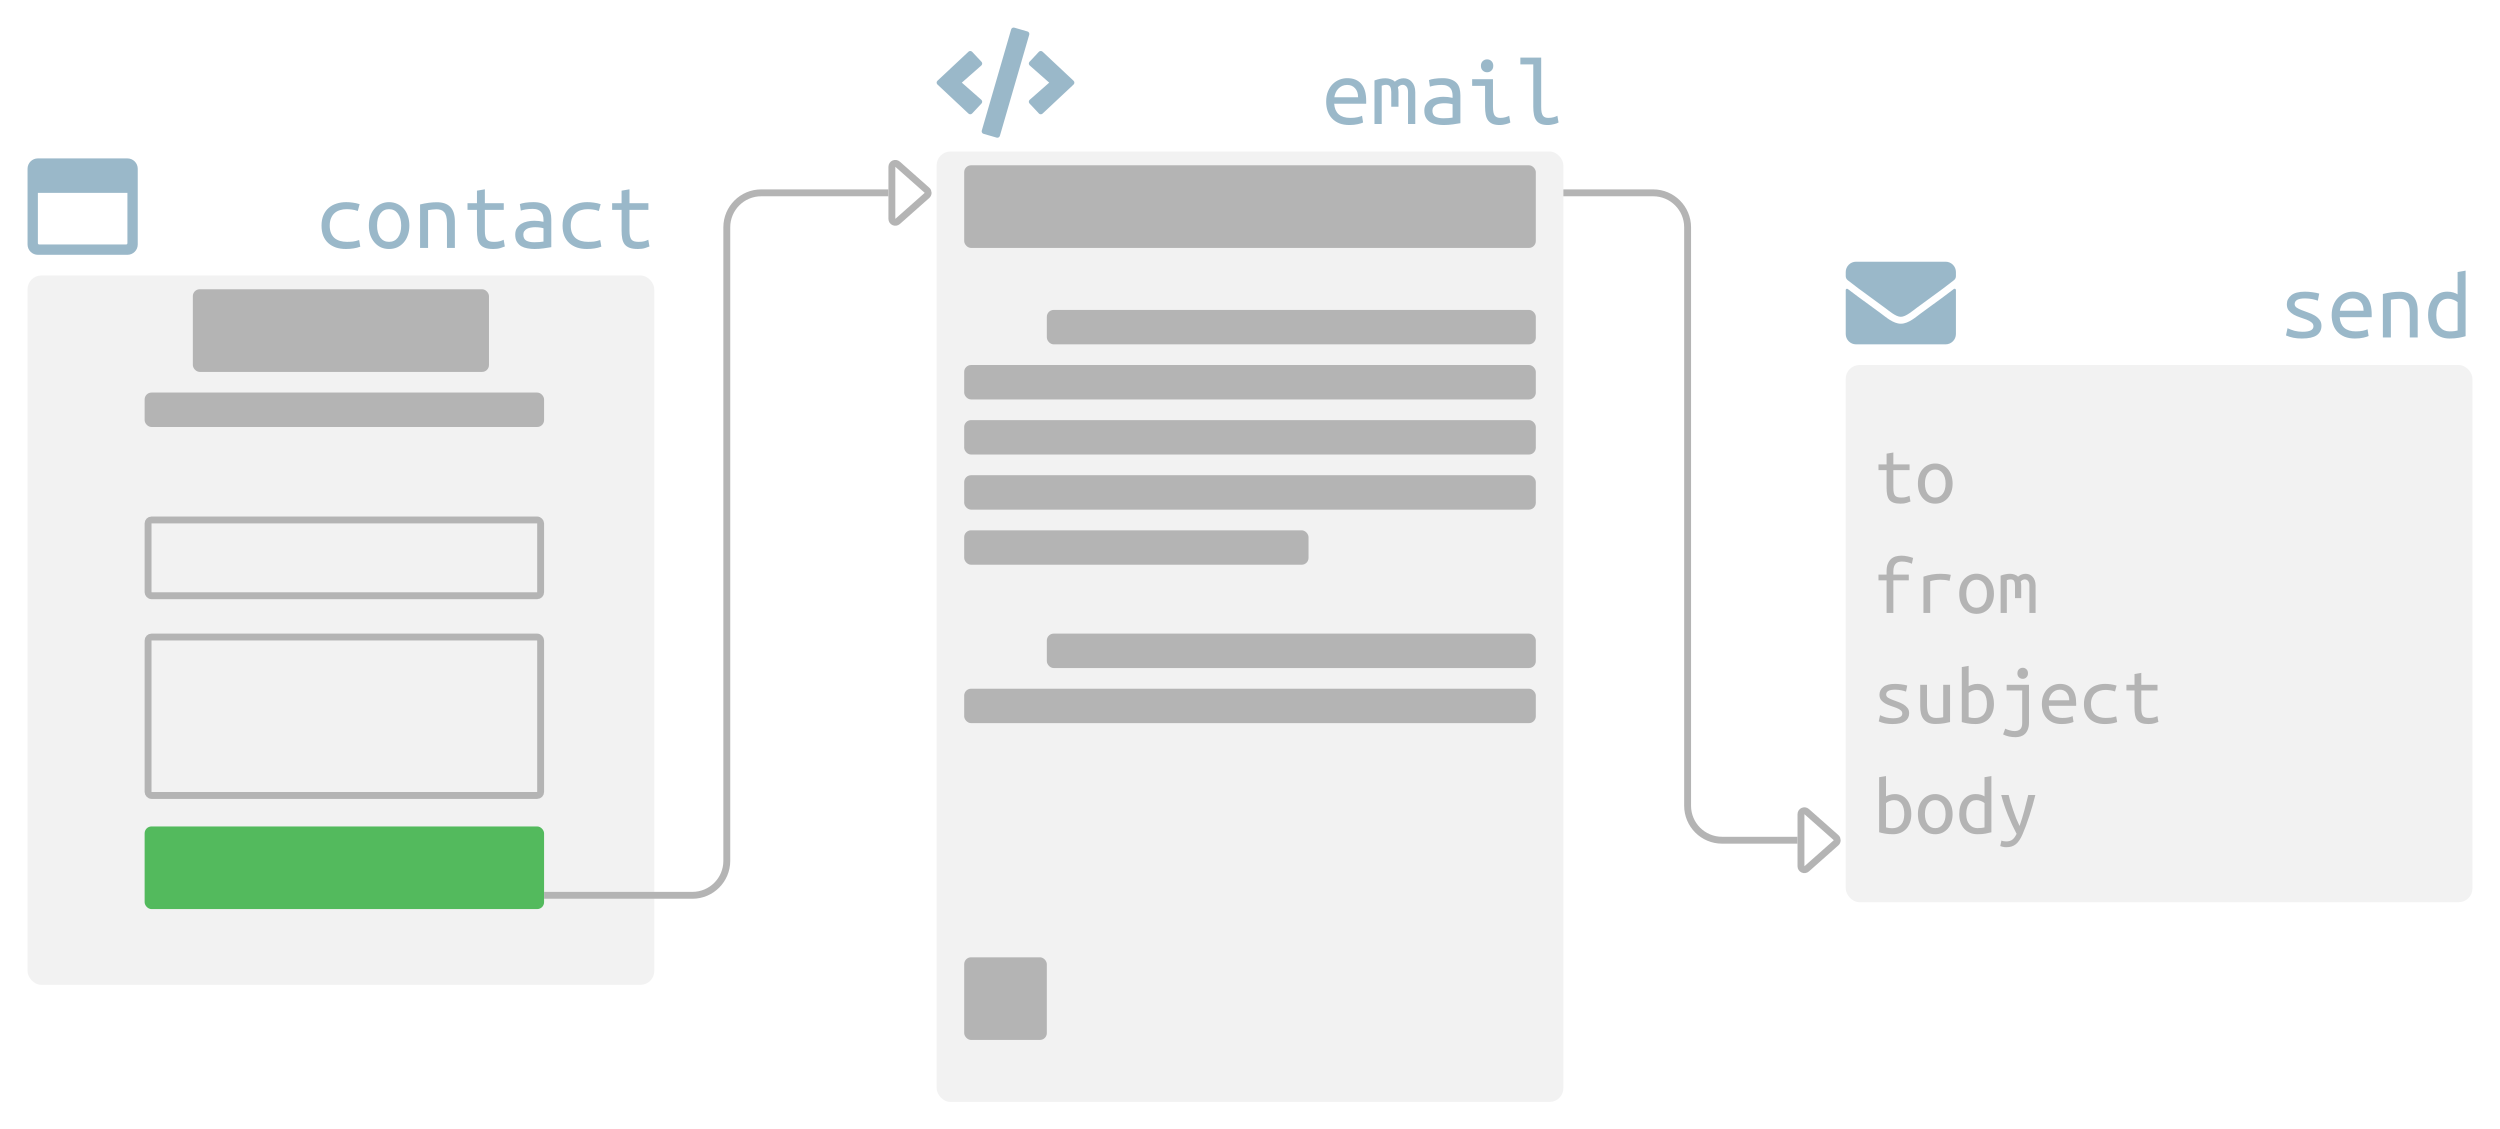<svg width="363" height="164" viewBox="0 0 363 164" fill="none" xmlns="http://www.w3.org/2000/svg">
<g filter="url(#filter0_d)">
<path d="M283.697 37.962C283.819 37.866 284 37.956 284 38.109V44.5C284 45.328 283.328 46 282.5 46H269.5C268.672 46 268 45.328 268 44.5V38.112C268 37.956 268.178 37.869 268.303 37.966C269.003 38.509 269.931 39.2 273.119 41.516C273.778 41.997 274.891 43.009 276 43.003C277.116 43.013 278.25 41.978 278.884 41.516C282.072 39.2 282.997 38.506 283.697 37.962ZM276 42C276.725 42.013 277.769 41.087 278.294 40.706C282.441 37.697 282.756 37.434 283.712 36.684C283.894 36.544 284 36.325 284 36.094V35.5C284 34.672 283.328 34 282.5 34H269.5C268.672 34 268 34.672 268 35.5V36.094C268 36.325 268.106 36.541 268.287 36.684C269.244 37.431 269.559 37.697 273.706 40.706C274.231 41.087 275.275 42.013 276 42Z" fill="#9AB8C9"/>
</g>
<g filter="url(#filter1_d)">
<path d="M335.914 43.376C335.914 43.143 335.816 42.951 335.62 42.802C335.433 42.653 335.195 42.522 334.906 42.41C334.626 42.298 334.318 42.191 333.982 42.088C333.646 41.976 333.333 41.841 333.044 41.682C332.764 41.523 332.526 41.327 332.33 41.094C332.143 40.861 332.05 40.557 332.05 40.184C332.05 39.661 332.26 39.227 332.68 38.882C333.109 38.527 333.777 38.35 334.682 38.35C335.037 38.35 335.401 38.378 335.774 38.434C336.157 38.481 336.483 38.546 336.754 38.63L336.544 39.666C336.469 39.629 336.367 39.591 336.236 39.554C336.105 39.507 335.956 39.47 335.788 39.442C335.62 39.405 335.438 39.377 335.242 39.358C335.055 39.339 334.873 39.33 334.696 39.33C333.688 39.33 333.184 39.605 333.184 40.156C333.184 40.352 333.277 40.52 333.464 40.66C333.66 40.791 333.903 40.912 334.192 41.024C334.481 41.136 334.794 41.253 335.13 41.374C335.466 41.486 335.779 41.626 336.068 41.794C336.357 41.962 336.595 42.167 336.782 42.41C336.978 42.643 337.076 42.942 337.076 43.306C337.076 43.894 336.847 44.351 336.39 44.678C335.933 44.995 335.209 45.154 334.22 45.154C333.772 45.154 333.361 45.117 332.988 45.042C332.615 44.967 332.26 44.855 331.924 44.706L332.148 43.656C332.475 43.805 332.815 43.931 333.17 44.034C333.534 44.127 333.921 44.174 334.332 44.174C335.387 44.174 335.914 43.908 335.914 43.376ZM341.626 38.35C342.503 38.35 343.18 38.625 343.656 39.176C344.132 39.717 344.37 40.543 344.37 41.654V42.06H339.722C339.769 42.732 339.988 43.245 340.38 43.6C340.781 43.945 341.341 44.118 342.06 44.118C342.471 44.118 342.821 44.085 343.11 44.02C343.399 43.955 343.619 43.885 343.768 43.81L343.922 44.79C343.782 44.865 343.53 44.944 343.166 45.028C342.802 45.112 342.391 45.154 341.934 45.154C341.374 45.154 340.879 45.07 340.45 44.902C340.03 44.725 339.68 44.487 339.4 44.188C339.12 43.889 338.91 43.535 338.77 43.124C338.63 42.704 338.56 42.251 338.56 41.766C338.56 41.187 338.649 40.683 338.826 40.254C339.003 39.825 339.237 39.47 339.526 39.19C339.815 38.91 340.142 38.7 340.506 38.56C340.87 38.42 341.243 38.35 341.626 38.35ZM343.194 41.122C343.194 40.571 343.049 40.137 342.76 39.82C342.471 39.493 342.088 39.33 341.612 39.33C341.341 39.33 341.094 39.381 340.87 39.484C340.655 39.587 340.469 39.722 340.31 39.89C340.151 40.058 340.025 40.249 339.932 40.464C339.839 40.679 339.778 40.898 339.75 41.122H343.194ZM345.994 38.686C346.414 38.583 346.829 38.504 347.24 38.448C347.66 38.392 348.052 38.364 348.416 38.364C349.284 38.364 349.937 38.588 350.376 39.036C350.824 39.484 351.048 40.203 351.048 41.192V45H349.9V41.402C349.9 40.982 349.863 40.641 349.788 40.38C349.713 40.119 349.606 39.918 349.466 39.778C349.335 39.629 349.172 39.526 348.976 39.47C348.789 39.414 348.584 39.386 348.36 39.386C348.173 39.386 347.973 39.4 347.758 39.428C347.553 39.447 347.352 39.475 347.156 39.512V45H345.994V38.686ZM356.844 39.876C356.713 39.755 356.522 39.643 356.27 39.54C356.018 39.428 355.757 39.372 355.486 39.372C355.178 39.372 354.912 39.433 354.688 39.554C354.473 39.675 354.296 39.843 354.156 40.058C354.016 40.263 353.913 40.515 353.848 40.814C353.783 41.103 353.75 41.416 353.75 41.752C353.75 42.508 353.927 43.091 354.282 43.502C354.637 43.913 355.099 44.118 355.668 44.118C355.957 44.118 356.2 44.104 356.396 44.076C356.601 44.048 356.751 44.02 356.844 43.992V39.876ZM356.844 35.494L358.006 35.298V44.818C357.754 44.893 357.432 44.967 357.04 45.042C356.648 45.117 356.191 45.154 355.668 45.154C355.201 45.154 354.777 45.075 354.394 44.916C354.011 44.757 353.685 44.533 353.414 44.244C353.143 43.945 352.933 43.586 352.784 43.166C352.635 42.746 352.56 42.275 352.56 41.752C352.56 41.248 352.621 40.791 352.742 40.38C352.873 39.96 353.059 39.601 353.302 39.302C353.545 39.003 353.834 38.77 354.17 38.602C354.515 38.434 354.907 38.35 355.346 38.35C355.691 38.35 355.995 38.392 356.256 38.476C356.517 38.56 356.713 38.649 356.844 38.742V35.494Z" fill="#9AB8C9"/>
</g>
<g filter="url(#filter2_d)">
<rect x="268" y="49" width="91" height="78" rx="2" fill="#F2F2F2"/>
</g>
<path d="M273.932 89V84.26H272.756V83.432H273.932V82.928C273.932 82.496 273.992 82.14 274.112 81.86C274.232 81.572 274.388 81.34 274.58 81.164C274.78 80.988 275.008 80.864 275.264 80.792C275.528 80.72 275.804 80.684 276.092 80.684C276.38 80.684 276.668 80.716 276.956 80.78C277.252 80.844 277.528 80.92 277.784 81.008L277.604 81.86C277.428 81.772 277.208 81.696 276.944 81.632C276.68 81.568 276.412 81.536 276.14 81.536C275.972 81.536 275.812 81.56 275.66 81.608C275.516 81.648 275.388 81.724 275.276 81.836C275.164 81.94 275.076 82.084 275.012 82.268C274.948 82.444 274.916 82.668 274.916 82.94V83.432H277.16V84.26H274.916V89H273.932ZM279.284 89V83.732C280.1 83.452 280.924 83.312 281.756 83.312C282.012 83.312 282.256 83.324 282.488 83.348C282.72 83.364 282.976 83.404 283.256 83.468L283.076 84.344C282.82 84.272 282.592 84.228 282.392 84.212C282.2 84.188 281.988 84.176 281.756 84.176C281.268 84.176 280.772 84.244 280.268 84.38V89H279.284ZM289.52 86.216C289.52 86.656 289.456 87.056 289.328 87.416C289.208 87.768 289.036 88.072 288.812 88.328C288.588 88.584 288.32 88.784 288.008 88.928C287.696 89.064 287.356 89.132 286.988 89.132C286.628 89.132 286.292 89.064 285.98 88.928C285.676 88.784 285.412 88.584 285.188 88.328C284.964 88.072 284.788 87.768 284.66 87.416C284.54 87.056 284.48 86.656 284.48 86.216C284.48 85.776 284.54 85.376 284.66 85.016C284.788 84.656 284.964 84.352 285.188 84.104C285.412 83.848 285.676 83.652 285.98 83.516C286.292 83.372 286.628 83.3 286.988 83.3C287.356 83.3 287.696 83.372 288.008 83.516C288.32 83.652 288.588 83.848 288.812 84.104C289.036 84.352 289.208 84.656 289.328 85.016C289.456 85.376 289.52 85.776 289.52 86.216ZM288.5 86.216C288.5 85.584 288.364 85.088 288.092 84.728C287.82 84.36 287.452 84.176 286.988 84.176C286.532 84.176 286.168 84.36 285.896 84.728C285.632 85.088 285.5 85.584 285.5 86.216C285.5 86.84 285.632 87.336 285.896 87.704C286.168 88.064 286.532 88.244 286.988 88.244C287.452 88.244 287.82 88.064 288.092 87.704C288.364 87.336 288.5 86.84 288.5 86.216ZM290.492 83.588C290.972 83.404 291.424 83.312 291.848 83.312C292.08 83.312 292.296 83.348 292.496 83.42C292.704 83.484 292.88 83.588 293.024 83.732C293.368 83.452 293.736 83.312 294.128 83.312C294.32 83.312 294.5 83.348 294.668 83.42C294.844 83.492 294.996 83.6 295.124 83.744C295.26 83.888 295.368 84.068 295.448 84.284C295.528 84.5 295.568 84.752 295.568 85.04V89H294.668V85.016C294.668 84.728 294.604 84.508 294.476 84.356C294.348 84.204 294.188 84.128 293.996 84.128C293.9 84.128 293.8 84.152 293.696 84.2C293.592 84.248 293.496 84.324 293.408 84.428C293.456 84.612 293.48 84.816 293.48 85.04V86.852H292.58V85.028C292.58 84.748 292.536 84.528 292.448 84.368C292.36 84.208 292.188 84.128 291.932 84.128C291.772 84.128 291.592 84.164 291.392 84.236V89H290.492V83.588Z" fill="#B4B4B4"/>
<path d="M276.212 103.608C276.212 103.408 276.128 103.244 275.96 103.116C275.8 102.988 275.596 102.876 275.348 102.78C275.108 102.684 274.844 102.592 274.556 102.504C274.268 102.408 274 102.292 273.752 102.156C273.512 102.02 273.308 101.852 273.14 101.652C272.98 101.452 272.9 101.192 272.9 100.872C272.9 100.424 273.08 100.052 273.44 99.756C273.808 99.452 274.38 99.3 275.156 99.3C275.46 99.3 275.772 99.324 276.092 99.372C276.42 99.412 276.7 99.468 276.932 99.54L276.752 100.428C276.688 100.396 276.6 100.364 276.488 100.332C276.376 100.292 276.248 100.26 276.104 100.236C275.96 100.204 275.804 100.18 275.636 100.164C275.476 100.148 275.32 100.14 275.168 100.14C274.304 100.14 273.872 100.376 273.872 100.848C273.872 101.016 273.952 101.16 274.112 101.28C274.28 101.392 274.488 101.496 274.736 101.592C274.984 101.688 275.252 101.788 275.54 101.892C275.828 101.988 276.096 102.108 276.344 102.252C276.592 102.396 276.796 102.572 276.956 102.78C277.124 102.98 277.208 103.236 277.208 103.548C277.208 104.052 277.012 104.444 276.62 104.724C276.228 104.996 275.608 105.132 274.76 105.132C274.376 105.132 274.024 105.1 273.704 105.036C273.384 104.972 273.08 104.876 272.792 104.748L272.984 103.848C273.264 103.976 273.556 104.084 273.86 104.172C274.172 104.252 274.504 104.292 274.856 104.292C275.76 104.292 276.212 104.064 276.212 103.608ZM283.148 104.844C282.932 104.9 282.644 104.96 282.284 105.024C281.932 105.088 281.516 105.12 281.036 105.12C280.612 105.12 280.26 105.06 279.98 104.94C279.7 104.812 279.472 104.636 279.296 104.412C279.12 104.18 278.996 103.908 278.924 103.596C278.852 103.284 278.816 102.94 278.816 102.564V99.432H279.8V102.348C279.8 103.036 279.9 103.524 280.1 103.812C280.308 104.1 280.652 104.244 281.132 104.244C281.236 104.244 281.34 104.24 281.444 104.232C281.556 104.224 281.66 104.216 281.756 104.208C281.852 104.192 281.936 104.18 282.008 104.172C282.08 104.156 282.128 104.144 282.152 104.136V99.432H283.148V104.844ZM285.848 99.636C285.968 99.564 286.14 99.492 286.364 99.42C286.596 99.34 286.852 99.3 287.132 99.3C287.508 99.3 287.844 99.372 288.14 99.516C288.436 99.66 288.684 99.86 288.884 100.116C289.092 100.372 289.248 100.68 289.352 101.04C289.464 101.392 289.52 101.784 289.52 102.216C289.52 102.664 289.456 103.068 289.328 103.428C289.2 103.788 289.02 104.096 288.788 104.352C288.556 104.6 288.276 104.792 287.948 104.928C287.62 105.064 287.256 105.132 286.856 105.132C286.416 105.132 286.024 105.1 285.68 105.036C285.336 104.972 285.06 104.908 284.852 104.844V96.852L285.848 96.684V99.636ZM285.848 104.136C286 104.176 286.152 104.208 286.304 104.232C286.456 104.248 286.6 104.256 286.736 104.256C287.288 104.256 287.72 104.088 288.032 103.752C288.344 103.408 288.5 102.896 288.5 102.216C288.5 101.928 288.472 101.66 288.416 101.412C288.36 101.156 288.272 100.94 288.152 100.764C288.032 100.58 287.876 100.436 287.684 100.332C287.5 100.228 287.276 100.176 287.012 100.176C286.78 100.176 286.556 100.224 286.34 100.32C286.124 100.408 285.96 100.504 285.848 100.608V104.136ZM293.696 98.568C293.488 98.568 293.308 98.496 293.156 98.352C293.004 98.208 292.928 98.012 292.928 97.764C292.928 97.516 293.004 97.32 293.156 97.176C293.308 97.032 293.488 96.96 293.696 96.96C293.912 96.96 294.092 97.032 294.236 97.176C294.388 97.32 294.464 97.516 294.464 97.764C294.464 98.012 294.388 98.208 294.236 98.352C294.092 98.496 293.912 98.568 293.696 98.568ZM291.368 100.26V99.432H294.608V104.94C294.608 105.324 294.552 105.648 294.44 105.912C294.336 106.184 294.192 106.404 294.008 106.572C293.832 106.74 293.624 106.86 293.384 106.932C293.152 107.004 292.904 107.04 292.64 107.04C292.336 107.04 292.028 107.008 291.716 106.944C291.412 106.88 291.124 106.78 290.852 106.644L291.152 105.804C291.352 105.9 291.572 105.98 291.812 106.044C292.06 106.116 292.296 106.152 292.52 106.152C292.84 106.152 293.104 106.068 293.312 105.9C293.52 105.74 293.624 105.424 293.624 104.952V100.26H291.368ZM299.108 99.3C299.86 99.3 300.44 99.536 300.848 100.008C301.256 100.472 301.46 101.18 301.46 102.132V102.48H297.476C297.516 103.056 297.704 103.496 298.04 103.8C298.384 104.096 298.864 104.244 299.48 104.244C299.832 104.244 300.132 104.216 300.38 104.16C300.628 104.104 300.816 104.044 300.944 103.98L301.076 104.82C300.956 104.884 300.74 104.952 300.428 105.024C300.116 105.096 299.764 105.132 299.372 105.132C298.892 105.132 298.468 105.06 298.1 104.916C297.74 104.764 297.44 104.56 297.2 104.304C296.96 104.048 296.78 103.744 296.66 103.392C296.54 103.032 296.48 102.644 296.48 102.228C296.48 101.732 296.556 101.3 296.708 100.932C296.86 100.564 297.06 100.26 297.308 100.02C297.556 99.78 297.836 99.6 298.148 99.48C298.46 99.36 298.78 99.3 299.108 99.3ZM300.452 101.676C300.452 101.204 300.328 100.832 300.08 100.56C299.832 100.28 299.504 100.14 299.096 100.14C298.864 100.14 298.652 100.184 298.46 100.272C298.276 100.36 298.116 100.476 297.98 100.62C297.844 100.764 297.736 100.928 297.656 101.112C297.576 101.296 297.524 101.484 297.5 101.676H300.452ZM302.588 102.228C302.588 101.724 302.668 101.288 302.828 100.92C302.988 100.552 303.208 100.248 303.488 100.008C303.768 99.768 304.092 99.592 304.46 99.48C304.836 99.36 305.236 99.3 305.66 99.3C305.932 99.3 306.2 99.32 306.464 99.36C306.736 99.392 307.024 99.456 307.328 99.552L307.1 100.404C306.836 100.308 306.592 100.248 306.368 100.224C306.152 100.192 305.932 100.176 305.708 100.176C305.42 100.176 305.148 100.216 304.892 100.296C304.636 100.368 304.412 100.488 304.22 100.656C304.036 100.816 303.888 101.028 303.776 101.292C303.664 101.548 303.608 101.86 303.608 102.228C303.608 102.58 303.66 102.884 303.764 103.14C303.868 103.388 304.012 103.596 304.196 103.764C304.388 103.924 304.616 104.044 304.88 104.124C305.144 104.204 305.436 104.244 305.756 104.244C306.012 104.244 306.256 104.232 306.488 104.208C306.728 104.176 306.988 104.112 307.268 104.016L307.412 104.844C307.132 104.948 306.848 105.02 306.56 105.06C306.272 105.108 305.96 105.132 305.624 105.132C305.176 105.132 304.764 105.072 304.388 104.952C304.02 104.824 303.7 104.64 303.428 104.4C303.164 104.16 302.956 103.86 302.804 103.5C302.66 103.132 302.588 102.708 302.588 102.228ZM310.916 99.432H313.268V100.26H310.916V102.852C310.916 103.132 310.936 103.36 310.976 103.536C311.016 103.712 311.08 103.856 311.168 103.968C311.264 104.072 311.384 104.144 311.528 104.184C311.672 104.224 311.848 104.244 312.056 104.244C312.344 104.244 312.576 104.22 312.752 104.172C312.928 104.124 313.096 104.06 313.256 103.98L313.4 104.82C313.288 104.868 313.108 104.932 312.86 105.012C312.62 105.092 312.32 105.132 311.96 105.132C311.544 105.132 311.204 105.084 310.94 104.988C310.676 104.892 310.468 104.748 310.316 104.556C310.172 104.364 310.072 104.128 310.016 103.848C309.96 103.56 309.932 103.228 309.932 102.852V100.26H308.756V99.432H309.932V97.872L310.916 97.704V99.432Z" fill="#B4B4B4"/>
<path d="M273.848 115.636C273.968 115.564 274.14 115.492 274.364 115.42C274.596 115.34 274.852 115.3 275.132 115.3C275.508 115.3 275.844 115.372 276.14 115.516C276.436 115.66 276.684 115.86 276.884 116.116C277.092 116.372 277.248 116.68 277.352 117.04C277.464 117.392 277.52 117.784 277.52 118.216C277.52 118.664 277.456 119.068 277.328 119.428C277.2 119.788 277.02 120.096 276.788 120.352C276.556 120.6 276.276 120.792 275.948 120.928C275.62 121.064 275.256 121.132 274.856 121.132C274.416 121.132 274.024 121.1 273.68 121.036C273.336 120.972 273.06 120.908 272.852 120.844V112.852L273.848 112.684V115.636ZM273.848 120.136C274 120.176 274.152 120.208 274.304 120.232C274.456 120.248 274.6 120.256 274.736 120.256C275.288 120.256 275.72 120.088 276.032 119.752C276.344 119.408 276.5 118.896 276.5 118.216C276.5 117.928 276.472 117.66 276.416 117.412C276.36 117.156 276.272 116.94 276.152 116.764C276.032 116.58 275.876 116.436 275.684 116.332C275.5 116.228 275.276 116.176 275.012 116.176C274.78 116.176 274.556 116.224 274.34 116.32C274.124 116.408 273.96 116.504 273.848 116.608V120.136ZM283.52 118.216C283.52 118.656 283.456 119.056 283.328 119.416C283.208 119.768 283.036 120.072 282.812 120.328C282.588 120.584 282.32 120.784 282.008 120.928C281.696 121.064 281.356 121.132 280.988 121.132C280.628 121.132 280.292 121.064 279.98 120.928C279.676 120.784 279.412 120.584 279.188 120.328C278.964 120.072 278.788 119.768 278.66 119.416C278.54 119.056 278.48 118.656 278.48 118.216C278.48 117.776 278.54 117.376 278.66 117.016C278.788 116.656 278.964 116.352 279.188 116.104C279.412 115.848 279.676 115.652 279.98 115.516C280.292 115.372 280.628 115.3 280.988 115.3C281.356 115.3 281.696 115.372 282.008 115.516C282.32 115.652 282.588 115.848 282.812 116.104C283.036 116.352 283.208 116.656 283.328 117.016C283.456 117.376 283.52 117.776 283.52 118.216ZM282.5 118.216C282.5 117.584 282.364 117.088 282.092 116.728C281.82 116.36 281.452 116.176 280.988 116.176C280.532 116.176 280.168 116.36 279.896 116.728C279.632 117.088 279.5 117.584 279.5 118.216C279.5 118.84 279.632 119.336 279.896 119.704C280.168 120.064 280.532 120.244 280.988 120.244C281.452 120.244 281.82 120.064 282.092 119.704C282.364 119.336 282.5 118.84 282.5 118.216ZM288.152 116.608C288.04 116.504 287.876 116.408 287.66 116.32C287.444 116.224 287.22 116.176 286.988 116.176C286.724 116.176 286.496 116.228 286.304 116.332C286.12 116.436 285.968 116.58 285.848 116.764C285.728 116.94 285.64 117.156 285.584 117.412C285.528 117.66 285.5 117.928 285.5 118.216C285.5 118.864 285.652 119.364 285.956 119.716C286.26 120.068 286.656 120.244 287.144 120.244C287.392 120.244 287.6 120.232 287.768 120.208C287.944 120.184 288.072 120.16 288.152 120.136V116.608ZM288.152 112.852L289.148 112.684V120.844C288.932 120.908 288.656 120.972 288.32 121.036C287.984 121.1 287.592 121.132 287.144 121.132C286.744 121.132 286.38 121.064 286.052 120.928C285.724 120.792 285.444 120.6 285.212 120.352C284.98 120.096 284.8 119.788 284.672 119.428C284.544 119.068 284.48 118.664 284.48 118.216C284.48 117.784 284.532 117.392 284.636 117.04C284.748 116.68 284.908 116.372 285.116 116.116C285.324 115.86 285.572 115.66 285.86 115.516C286.156 115.372 286.492 115.3 286.868 115.3C287.164 115.3 287.424 115.336 287.648 115.408C287.872 115.48 288.04 115.556 288.152 115.636V112.852ZM290.612 122.044C290.684 122.084 290.784 122.116 290.912 122.14C291.048 122.164 291.172 122.176 291.284 122.176C291.676 122.176 291.98 122.088 292.196 121.912C292.42 121.744 292.624 121.464 292.808 121.072C292.36 120.224 291.94 119.316 291.548 118.348C291.156 117.372 290.832 116.4 290.576 115.432H291.656C291.736 115.752 291.828 116.1 291.932 116.476C292.044 116.844 292.168 117.224 292.304 117.616C292.44 118.008 292.584 118.404 292.736 118.804C292.896 119.196 293.064 119.572 293.24 119.932C293.368 119.564 293.488 119.2 293.6 118.84C293.712 118.48 293.816 118.12 293.912 117.76C294.008 117.392 294.104 117.02 294.2 116.644C294.296 116.26 294.396 115.856 294.5 115.432H295.532C295.276 116.472 294.988 117.48 294.668 118.456C294.356 119.432 294.02 120.336 293.66 121.168C293.524 121.488 293.376 121.764 293.216 121.996C293.064 122.228 292.896 122.42 292.712 122.572C292.528 122.724 292.32 122.836 292.088 122.908C291.856 122.98 291.592 123.016 291.296 123.016C291.144 123.016 290.976 122.996 290.792 122.956C290.616 122.916 290.496 122.88 290.432 122.848L290.612 122.044Z" fill="#B4B4B4"/>
<path d="M274.916 67.432H277.268V68.26H274.916V70.852C274.916 71.132 274.936 71.36 274.976 71.536C275.016 71.712 275.08 71.856 275.168 71.968C275.264 72.072 275.384 72.144 275.528 72.184C275.672 72.224 275.848 72.244 276.056 72.244C276.344 72.244 276.576 72.22 276.752 72.172C276.928 72.124 277.096 72.06 277.256 71.98L277.4 72.82C277.288 72.868 277.108 72.932 276.86 73.012C276.62 73.092 276.32 73.132 275.96 73.132C275.544 73.132 275.204 73.084 274.94 72.988C274.676 72.892 274.468 72.748 274.316 72.556C274.172 72.364 274.072 72.128 274.016 71.848C273.96 71.56 273.932 71.228 273.932 70.852V68.26H272.756V67.432H273.932V65.872L274.916 65.704V67.432ZM283.52 70.216C283.52 70.656 283.456 71.056 283.328 71.416C283.208 71.768 283.036 72.072 282.812 72.328C282.588 72.584 282.32 72.784 282.008 72.928C281.696 73.064 281.356 73.132 280.988 73.132C280.628 73.132 280.292 73.064 279.98 72.928C279.676 72.784 279.412 72.584 279.188 72.328C278.964 72.072 278.788 71.768 278.66 71.416C278.54 71.056 278.48 70.656 278.48 70.216C278.48 69.776 278.54 69.376 278.66 69.016C278.788 68.656 278.964 68.352 279.188 68.104C279.412 67.848 279.676 67.652 279.98 67.516C280.292 67.372 280.628 67.3 280.988 67.3C281.356 67.3 281.696 67.372 282.008 67.516C282.32 67.652 282.588 67.848 282.812 68.104C283.036 68.352 283.208 68.656 283.328 69.016C283.456 69.376 283.52 69.776 283.52 70.216ZM282.5 70.216C282.5 69.584 282.364 69.088 282.092 68.728C281.82 68.36 281.452 68.176 280.988 68.176C280.532 68.176 280.168 68.36 279.896 68.728C279.632 69.088 279.5 69.584 279.5 70.216C279.5 70.84 279.632 71.336 279.896 71.704C280.168 72.064 280.532 72.244 280.988 72.244C281.452 72.244 281.82 72.064 282.092 71.704C282.364 71.336 282.5 70.84 282.5 70.216Z" fill="#B4B4B4"/>
<g filter="url(#filter3_d)">
<path d="M46.686 28.766C46.686 28.178 46.779 27.669 46.966 27.24C47.153 26.811 47.409 26.456 47.736 26.176C48.063 25.896 48.441 25.691 48.87 25.56C49.309 25.42 49.775 25.35 50.27 25.35C50.587 25.35 50.9 25.373 51.208 25.42C51.525 25.457 51.861 25.532 52.216 25.644L51.95 26.638C51.642 26.526 51.357 26.456 51.096 26.428C50.844 26.391 50.587 26.372 50.326 26.372C49.99 26.372 49.673 26.419 49.374 26.512C49.075 26.596 48.814 26.736 48.59 26.932C48.375 27.119 48.203 27.366 48.072 27.674C47.941 27.973 47.876 28.337 47.876 28.766C47.876 29.177 47.937 29.531 48.058 29.83C48.179 30.119 48.347 30.362 48.562 30.558C48.786 30.745 49.052 30.885 49.36 30.978C49.668 31.071 50.009 31.118 50.382 31.118C50.681 31.118 50.965 31.104 51.236 31.076C51.516 31.039 51.819 30.964 52.146 30.852L52.314 31.818C51.987 31.939 51.656 32.023 51.32 32.07C50.984 32.126 50.62 32.154 50.228 32.154C49.705 32.154 49.225 32.084 48.786 31.944C48.357 31.795 47.983 31.58 47.666 31.3C47.358 31.02 47.115 30.67 46.938 30.25C46.77 29.821 46.686 29.326 46.686 28.766ZM59.44 28.752C59.44 29.265 59.365 29.732 59.216 30.152C59.076 30.563 58.875 30.917 58.614 31.216C58.353 31.515 58.04 31.748 57.676 31.916C57.312 32.075 56.915 32.154 56.486 32.154C56.066 32.154 55.674 32.075 55.31 31.916C54.955 31.748 54.647 31.515 54.386 31.216C54.125 30.917 53.919 30.563 53.77 30.152C53.63 29.732 53.56 29.265 53.56 28.752C53.56 28.239 53.63 27.772 53.77 27.352C53.919 26.932 54.125 26.577 54.386 26.288C54.647 25.989 54.955 25.761 55.31 25.602C55.674 25.434 56.066 25.35 56.486 25.35C56.915 25.35 57.312 25.434 57.676 25.602C58.04 25.761 58.353 25.989 58.614 26.288C58.875 26.577 59.076 26.932 59.216 27.352C59.365 27.772 59.44 28.239 59.44 28.752ZM58.25 28.752C58.25 28.015 58.091 27.436 57.774 27.016C57.457 26.587 57.027 26.372 56.486 26.372C55.954 26.372 55.529 26.587 55.212 27.016C54.904 27.436 54.75 28.015 54.75 28.752C54.75 29.48 54.904 30.059 55.212 30.488C55.529 30.908 55.954 31.118 56.486 31.118C57.027 31.118 57.457 30.908 57.774 30.488C58.091 30.059 58.25 29.48 58.25 28.752ZM60.994 25.686C61.414 25.583 61.829 25.504 62.24 25.448C62.66 25.392 63.052 25.364 63.416 25.364C64.284 25.364 64.937 25.588 65.376 26.036C65.824 26.484 66.048 27.203 66.048 28.192V32H64.9V28.402C64.9 27.982 64.863 27.641 64.788 27.38C64.713 27.119 64.606 26.918 64.466 26.778C64.335 26.629 64.172 26.526 63.976 26.47C63.789 26.414 63.584 26.386 63.36 26.386C63.173 26.386 62.973 26.4 62.758 26.428C62.553 26.447 62.352 26.475 62.156 26.512V32H60.994V25.686ZM70.402 25.504H73.146V26.47H70.402V29.494C70.402 29.821 70.425 30.087 70.472 30.292C70.519 30.497 70.593 30.665 70.696 30.796C70.808 30.917 70.948 31.001 71.116 31.048C71.284 31.095 71.489 31.118 71.732 31.118C72.068 31.118 72.339 31.09 72.544 31.034C72.749 30.978 72.945 30.903 73.132 30.81L73.3 31.79C73.169 31.846 72.959 31.921 72.67 32.014C72.39 32.107 72.04 32.154 71.62 32.154C71.135 32.154 70.738 32.098 70.43 31.986C70.122 31.874 69.879 31.706 69.702 31.482C69.534 31.258 69.417 30.983 69.352 30.656C69.287 30.32 69.254 29.933 69.254 29.494V26.47H67.882V25.504H69.254V23.684L70.402 23.488V25.504ZM77.57 31.174C77.859 31.174 78.116 31.165 78.34 31.146C78.573 31.127 78.765 31.104 78.914 31.076V29.144C78.765 29.097 78.583 29.06 78.368 29.032C78.163 29.004 77.943 28.99 77.71 28.99C77.495 28.99 77.285 29.009 77.08 29.046C76.875 29.074 76.693 29.13 76.534 29.214C76.375 29.298 76.245 29.41 76.142 29.55C76.039 29.681 75.988 29.849 75.988 30.054C75.988 30.474 76.128 30.768 76.408 30.936C76.697 31.095 77.085 31.174 77.57 31.174ZM77.458 25.35C77.943 25.35 78.349 25.411 78.676 25.532C79.012 25.653 79.283 25.821 79.488 26.036C79.693 26.251 79.838 26.512 79.922 26.82C80.006 27.128 80.048 27.464 80.048 27.828V31.888C79.777 31.935 79.418 31.991 78.97 32.056C78.531 32.121 78.079 32.154 77.612 32.154C77.257 32.154 76.912 32.121 76.576 32.056C76.24 32 75.941 31.897 75.68 31.748C75.419 31.589 75.209 31.375 75.05 31.104C74.891 30.833 74.812 30.488 74.812 30.068C74.812 29.695 74.891 29.382 75.05 29.13C75.218 28.869 75.428 28.659 75.68 28.5C75.941 28.341 76.235 28.229 76.562 28.164C76.898 28.089 77.234 28.052 77.57 28.052C78.027 28.052 78.475 28.103 78.914 28.206V27.884C78.914 27.688 78.891 27.501 78.844 27.324C78.807 27.137 78.727 26.969 78.606 26.82C78.494 26.671 78.335 26.554 78.13 26.47C77.934 26.377 77.677 26.33 77.36 26.33C76.959 26.33 76.609 26.358 76.31 26.414C76.011 26.47 75.783 26.526 75.624 26.582L75.484 25.63C75.643 25.555 75.904 25.49 76.268 25.434C76.641 25.378 77.038 25.35 77.458 25.35ZM81.686 28.766C81.686 28.178 81.779 27.669 81.966 27.24C82.153 26.811 82.409 26.456 82.736 26.176C83.063 25.896 83.441 25.691 83.87 25.56C84.309 25.42 84.775 25.35 85.27 25.35C85.587 25.35 85.9 25.373 86.208 25.42C86.525 25.457 86.861 25.532 87.216 25.644L86.95 26.638C86.642 26.526 86.357 26.456 86.096 26.428C85.844 26.391 85.587 26.372 85.326 26.372C84.99 26.372 84.673 26.419 84.374 26.512C84.075 26.596 83.814 26.736 83.59 26.932C83.375 27.119 83.203 27.366 83.072 27.674C82.941 27.973 82.876 28.337 82.876 28.766C82.876 29.177 82.937 29.531 83.058 29.83C83.179 30.119 83.347 30.362 83.562 30.558C83.786 30.745 84.052 30.885 84.36 30.978C84.668 31.071 85.009 31.118 85.382 31.118C85.681 31.118 85.965 31.104 86.236 31.076C86.516 31.039 86.819 30.964 87.146 30.852L87.314 31.818C86.987 31.939 86.656 32.023 86.32 32.07C85.984 32.126 85.62 32.154 85.228 32.154C84.705 32.154 84.225 32.084 83.786 31.944C83.357 31.795 82.983 31.58 82.666 31.3C82.358 31.02 82.115 30.67 81.938 30.25C81.77 29.821 81.686 29.326 81.686 28.766ZM91.402 25.504H94.146V26.47H91.402V29.494C91.402 29.821 91.425 30.087 91.472 30.292C91.519 30.497 91.593 30.665 91.696 30.796C91.808 30.917 91.948 31.001 92.116 31.048C92.284 31.095 92.489 31.118 92.732 31.118C93.068 31.118 93.339 31.09 93.544 31.034C93.749 30.978 93.945 30.903 94.132 30.81L94.3 31.79C94.169 31.846 93.959 31.921 93.67 32.014C93.39 32.107 93.04 32.154 92.62 32.154C92.135 32.154 91.738 32.098 91.43 31.986C91.122 31.874 90.879 31.706 90.702 31.482C90.534 31.258 90.417 30.983 90.352 30.656C90.287 30.32 90.254 29.933 90.254 29.494V26.47H88.882V25.504H90.254V23.684L91.402 23.488V25.504Z" fill="#9AB8C9"/>
</g>
<g filter="url(#filter4_d)">
<path d="M18.5 19H5.5C4.672 19 4 19.672 4 20.5V31.5C4 32.328 4.672 33 5.5 33H18.5C19.328 33 20 32.328 20 31.5V20.5C20 19.672 19.328 19 18.5 19ZM18.5 31.312C18.5 31.416 18.416 31.5 18.312 31.5H5.688C5.584 31.5 5.5 31.416 5.5 31.312V24H18.5V31.312Z" fill="#9AB8C9"/>
</g>
<g filter="url(#filter5_d)">
<rect x="4" y="36" width="91" height="103" rx="2" fill="#F2F2F2"/>
</g>
<rect x="21" y="120" width="58" height="12" rx="1" fill="#53BA5D"/>
<rect x="21.5" y="75.5" width="57" height="11" rx="0.5" fill="#F2F2F2" stroke="#B4B4B4"/>
<rect x="21.5" y="92.5" width="57" height="23" rx="0.5" fill="#F2F2F2" stroke="#B4B4B4"/>
<rect x="21" y="57" width="58" height="5" rx="1" fill="#B4B4B4"/>
<rect x="28" y="42" width="43" height="12" rx="1" fill="#B4B4B4"/>
<g filter="url(#filter6_d)">
<path d="M195.626 7.35C196.503 7.35 197.18 7.625 197.656 8.176C198.132 8.717 198.37 9.543 198.37 10.654V11.06H193.722C193.769 11.732 193.988 12.245 194.38 12.6C194.781 12.945 195.341 13.118 196.06 13.118C196.471 13.118 196.821 13.085 197.11 13.02C197.399 12.955 197.619 12.885 197.768 12.81L197.922 13.79C197.782 13.865 197.53 13.944 197.166 14.028C196.802 14.112 196.391 14.154 195.934 14.154C195.374 14.154 194.879 14.07 194.45 13.902C194.03 13.725 193.68 13.487 193.4 13.188C193.12 12.889 192.91 12.535 192.77 12.124C192.63 11.704 192.56 11.251 192.56 10.766C192.56 10.187 192.649 9.683 192.826 9.254C193.003 8.825 193.237 8.47 193.526 8.19C193.815 7.91 194.142 7.7 194.506 7.56C194.87 7.42 195.243 7.35 195.626 7.35ZM197.194 10.122C197.194 9.571 197.049 9.137 196.76 8.82C196.471 8.493 196.088 8.33 195.612 8.33C195.341 8.33 195.094 8.381 194.87 8.484C194.655 8.587 194.469 8.722 194.31 8.89C194.151 9.058 194.025 9.249 193.932 9.464C193.839 9.679 193.778 9.898 193.75 10.122H197.194ZM199.574 7.686C200.134 7.471 200.661 7.364 201.156 7.364C201.427 7.364 201.679 7.406 201.912 7.49C202.155 7.565 202.36 7.686 202.528 7.854C202.929 7.527 203.359 7.364 203.816 7.364C204.04 7.364 204.25 7.406 204.446 7.49C204.651 7.574 204.829 7.7 204.978 7.868C205.137 8.036 205.263 8.246 205.356 8.498C205.449 8.75 205.496 9.044 205.496 9.38V14H204.446V9.352C204.446 9.016 204.371 8.759 204.222 8.582C204.073 8.405 203.886 8.316 203.662 8.316C203.55 8.316 203.433 8.344 203.312 8.4C203.191 8.456 203.079 8.545 202.976 8.666C203.032 8.881 203.06 9.119 203.06 9.38V11.494H202.01V9.366C202.01 9.039 201.959 8.783 201.856 8.596C201.753 8.409 201.553 8.316 201.254 8.316C201.067 8.316 200.857 8.358 200.624 8.442V14H199.574V7.686ZM209.57 13.174C209.859 13.174 210.116 13.165 210.34 13.146C210.573 13.127 210.765 13.104 210.914 13.076V11.144C210.765 11.097 210.583 11.06 210.368 11.032C210.163 11.004 209.943 10.99 209.71 10.99C209.495 10.99 209.285 11.009 209.08 11.046C208.875 11.074 208.693 11.13 208.534 11.214C208.375 11.298 208.245 11.41 208.142 11.55C208.039 11.681 207.988 11.849 207.988 12.054C207.988 12.474 208.128 12.768 208.408 12.936C208.697 13.095 209.085 13.174 209.57 13.174ZM209.458 7.35C209.943 7.35 210.349 7.411 210.676 7.532C211.012 7.653 211.283 7.821 211.488 8.036C211.693 8.251 211.838 8.512 211.922 8.82C212.006 9.128 212.048 9.464 212.048 9.828V13.888C211.777 13.935 211.418 13.991 210.97 14.056C210.531 14.121 210.079 14.154 209.612 14.154C209.257 14.154 208.912 14.121 208.576 14.056C208.24 14 207.941 13.897 207.68 13.748C207.419 13.589 207.209 13.375 207.05 13.104C206.891 12.833 206.812 12.488 206.812 12.068C206.812 11.695 206.891 11.382 207.05 11.13C207.218 10.869 207.428 10.659 207.68 10.5C207.941 10.341 208.235 10.229 208.562 10.164C208.898 10.089 209.234 10.052 209.57 10.052C210.027 10.052 210.475 10.103 210.914 10.206V9.884C210.914 9.688 210.891 9.501 210.844 9.324C210.807 9.137 210.727 8.969 210.606 8.82C210.494 8.671 210.335 8.554 210.13 8.47C209.934 8.377 209.677 8.33 209.36 8.33C208.959 8.33 208.609 8.358 208.31 8.414C208.011 8.47 207.783 8.526 207.624 8.582L207.484 7.63C207.643 7.555 207.904 7.49 208.268 7.434C208.641 7.378 209.038 7.35 209.458 7.35ZM215.926 6.496C215.683 6.496 215.473 6.412 215.296 6.244C215.119 6.076 215.03 5.847 215.03 5.558C215.03 5.269 215.119 5.04 215.296 4.872C215.473 4.704 215.683 4.62 215.926 4.62C216.178 4.62 216.388 4.704 216.556 4.872C216.733 5.04 216.822 5.269 216.822 5.558C216.822 5.847 216.733 6.076 216.556 6.244C216.388 6.412 216.178 6.496 215.926 6.496ZM215.632 8.47H213.756V7.504H216.78V11.494C216.78 12.138 216.869 12.572 217.046 12.796C217.223 13.011 217.489 13.118 217.844 13.118C218.115 13.118 218.362 13.085 218.586 13.02C218.819 12.955 219.001 12.885 219.132 12.81L219.3 13.79C219.244 13.818 219.165 13.855 219.062 13.902C218.959 13.939 218.838 13.977 218.698 14.014C218.567 14.051 218.418 14.084 218.25 14.112C218.091 14.14 217.923 14.154 217.746 14.154C217.335 14.154 216.995 14.098 216.724 13.986C216.453 13.874 216.234 13.706 216.066 13.482C215.907 13.258 215.795 12.983 215.73 12.656C215.665 12.32 215.632 11.933 215.632 11.494V8.47ZM224.732 14.154C224.321 14.154 223.981 14.098 223.71 13.986C223.439 13.874 223.225 13.706 223.066 13.482C222.907 13.258 222.795 12.983 222.73 12.656C222.665 12.32 222.632 11.933 222.632 11.494V5.348H220.756V4.368H223.78V11.494C223.78 11.821 223.799 12.087 223.836 12.292C223.883 12.497 223.948 12.665 224.032 12.796C224.125 12.917 224.237 13.001 224.368 13.048C224.499 13.095 224.653 13.118 224.83 13.118C225.101 13.118 225.353 13.085 225.586 13.02C225.819 12.955 226.001 12.885 226.132 12.81L226.3 13.79C226.244 13.818 226.165 13.855 226.062 13.902C225.959 13.939 225.838 13.977 225.698 14.014C225.558 14.051 225.404 14.084 225.236 14.112C225.077 14.14 224.909 14.154 224.732 14.154Z" fill="#9AB8C9"/>
</g>
<g filter="url(#filter7_d)">
<g clip-path="url(#clip0)">
<path d="M144.716 15.984L142.809 15.431C142.609 15.375 142.497 15.166 142.553 14.966L146.819 0.272C146.875 0.072 147.084 -0.041 147.284 0.016L149.191 0.569C149.391 0.625 149.503 0.834 149.447 1.034L145.181 15.728C145.122 15.928 144.916 16.044 144.716 15.984V15.984ZM141.153 12.478L142.513 11.028C142.656 10.875 142.647 10.631 142.488 10.491L139.656 8L142.488 5.509C142.647 5.369 142.659 5.125 142.513 4.972L141.153 3.522C141.013 3.372 140.775 3.362 140.622 3.506L136.119 7.725C135.959 7.872 135.959 8.125 136.119 8.272L140.622 12.494C140.775 12.637 141.013 12.631 141.153 12.478V12.478ZM151.378 12.497L155.881 8.275C156.041 8.128 156.041 7.875 155.881 7.728L151.378 3.503C151.228 3.362 150.991 3.369 150.847 3.519L149.488 4.969C149.344 5.122 149.353 5.366 149.513 5.506L152.344 8L149.513 10.491C149.353 10.631 149.341 10.875 149.488 11.028L150.847 12.478C150.988 12.631 151.225 12.637 151.378 12.497V12.497Z" fill="#9AB8C9"/>
</g>
</g>
<g filter="url(#filter8_d)">
<rect x="136" y="18" width="91" height="138" rx="2" fill="#F2F2F2"/>
</g>
<rect x="152" y="45" width="71" height="5" rx="1" fill="#B4B4B4"/>
<rect x="140" y="53" width="83" height="5" rx="1" fill="#B4B4B4"/>
<rect x="140" y="61" width="83" height="5" rx="1" fill="#B4B4B4"/>
<rect x="152" y="92" width="71" height="5" rx="1" fill="#B4B4B4"/>
<rect x="140" y="100" width="83" height="5" rx="1" fill="#B4B4B4"/>
<rect x="140" y="69" width="83" height="5" rx="1" fill="#B4B4B4"/>
<rect x="140" y="77" width="50" height="5" rx="1" fill="#B4B4B4"/>
<rect x="140" y="139" width="12" height="12" rx="1" fill="#B4B4B4"/>
<rect x="140" y="24" width="83" height="12" rx="1" fill="#B4B4B4"/>
<g filter="url(#filter9_d)">
<path d="M79 126H100.531C103.292 126 105.531 123.761 105.531 121V29C105.531 26.239 107.769 24 110.531 24H129" stroke="#B4B4B4"/>
<path d="M134.598 24.374L130.331 28.153C130.009 28.439 129.5 28.21 129.5 27.779L129.5 20.221C129.5 19.79 130.009 19.561 130.331 19.847L134.598 23.626C134.823 23.825 134.823 24.175 134.598 24.374Z" stroke="#B4B4B4"/>
</g>
<g filter="url(#filter10_d)">
<path d="M227 24H240.041C242.802 24 245.041 26.239 245.041 29V113C245.041 115.761 247.279 118 250.041 118H261" stroke="#B4B4B4"/>
<path d="M266.598 118.374L262.331 122.153C262.009 122.439 261.5 122.21 261.5 121.779L261.5 114.221C261.5 113.79 262.009 113.561 262.331 113.847L266.598 117.626C266.823 117.825 266.823 118.175 266.598 118.374Z" stroke="#B4B4B4"/>
</g>
<defs>
<filter id="filter0_d" x="264" y="32" width="24" height="24" filterUnits="userSpaceOnUse" color-interpolation-filters="sRGB">
<feFlood flood-opacity="0" result="BackgroundImageFix"/>
<feColorMatrix in="SourceAlpha" type="matrix" values="0 0 0 0 0 0 0 0 0 0 0 0 0 0 0 0 0 0 127 0"/>
<feOffset dy="4"/>
<feGaussianBlur stdDeviation="2"/>
<feColorMatrix type="matrix" values="0 0 0 0 0 0 0 0 0 0 0 0 0 0 0 0 0 0 0.25 0"/>
<feBlend mode="normal" in2="BackgroundImageFix" result="effect1_dropShadow"/>
<feBlend mode="normal" in="SourceGraphic" in2="effect1_dropShadow" result="shape"/>
</filter>
<filter id="filter1_d" x="327.924" y="35.298" width="34.082" height="17.856" filterUnits="userSpaceOnUse" color-interpolation-filters="sRGB">
<feFlood flood-opacity="0" result="BackgroundImageFix"/>
<feColorMatrix in="SourceAlpha" type="matrix" values="0 0 0 0 0 0 0 0 0 0 0 0 0 0 0 0 0 0 127 0"/>
<feOffset dy="4"/>
<feGaussianBlur stdDeviation="2"/>
<feColorMatrix type="matrix" values="0 0 0 0 0 0 0 0 0 0 0 0 0 0 0 0 0 0 0.25 0"/>
<feBlend mode="normal" in2="BackgroundImageFix" result="effect1_dropShadow"/>
<feBlend mode="normal" in="SourceGraphic" in2="effect1_dropShadow" result="shape"/>
</filter>
<filter id="filter2_d" x="264" y="49" width="99" height="86" filterUnits="userSpaceOnUse" color-interpolation-filters="sRGB">
<feFlood flood-opacity="0" result="BackgroundImageFix"/>
<feColorMatrix in="SourceAlpha" type="matrix" values="0 0 0 0 0 0 0 0 0 0 0 0 0 0 0 0 0 0 127 0"/>
<feOffset dy="4"/>
<feGaussianBlur stdDeviation="2"/>
<feColorMatrix type="matrix" values="0 0 0 0 0 0 0 0 0 0 0 0 0 0 0 0 0 0 0.25 0"/>
<feBlend mode="normal" in2="BackgroundImageFix" result="effect1_dropShadow"/>
<feBlend mode="normal" in="SourceGraphic" in2="effect1_dropShadow" result="shape"/>
</filter>
<filter id="filter3_d" x="42.686" y="23.488" width="55.614" height="16.666" filterUnits="userSpaceOnUse" color-interpolation-filters="sRGB">
<feFlood flood-opacity="0" result="BackgroundImageFix"/>
<feColorMatrix in="SourceAlpha" type="matrix" values="0 0 0 0 0 0 0 0 0 0 0 0 0 0 0 0 0 0 127 0"/>
<feOffset dy="4"/>
<feGaussianBlur stdDeviation="2"/>
<feColorMatrix type="matrix" values="0 0 0 0 0 0 0 0 0 0 0 0 0 0 0 0 0 0 0.25 0"/>
<feBlend mode="normal" in2="BackgroundImageFix" result="effect1_dropShadow"/>
<feBlend mode="normal" in="SourceGraphic" in2="effect1_dropShadow" result="shape"/>
</filter>
<filter id="filter4_d" x="0" y="18" width="24" height="24" filterUnits="userSpaceOnUse" color-interpolation-filters="sRGB">
<feFlood flood-opacity="0" result="BackgroundImageFix"/>
<feColorMatrix in="SourceAlpha" type="matrix" values="0 0 0 0 0 0 0 0 0 0 0 0 0 0 0 0 0 0 127 0"/>
<feOffset dy="4"/>
<feGaussianBlur stdDeviation="2"/>
<feColorMatrix type="matrix" values="0 0 0 0 0 0 0 0 0 0 0 0 0 0 0 0 0 0 0.25 0"/>
<feBlend mode="normal" in2="BackgroundImageFix" result="effect1_dropShadow"/>
<feBlend mode="normal" in="SourceGraphic" in2="effect1_dropShadow" result="shape"/>
</filter>
<filter id="filter5_d" x="0" y="36" width="99" height="111" filterUnits="userSpaceOnUse" color-interpolation-filters="sRGB">
<feFlood flood-opacity="0" result="BackgroundImageFix"/>
<feColorMatrix in="SourceAlpha" type="matrix" values="0 0 0 0 0 0 0 0 0 0 0 0 0 0 0 0 0 0 127 0"/>
<feOffset dy="4"/>
<feGaussianBlur stdDeviation="2"/>
<feColorMatrix type="matrix" values="0 0 0 0 0 0 0 0 0 0 0 0 0 0 0 0 0 0 0.25 0"/>
<feBlend mode="normal" in2="BackgroundImageFix" result="effect1_dropShadow"/>
<feBlend mode="normal" in="SourceGraphic" in2="effect1_dropShadow" result="shape"/>
</filter>
<filter id="filter6_d" x="188.56" y="4.368" width="41.74" height="17.786" filterUnits="userSpaceOnUse" color-interpolation-filters="sRGB">
<feFlood flood-opacity="0" result="BackgroundImageFix"/>
<feColorMatrix in="SourceAlpha" type="matrix" values="0 0 0 0 0 0 0 0 0 0 0 0 0 0 0 0 0 0 127 0"/>
<feOffset dy="4"/>
<feGaussianBlur stdDeviation="2"/>
<feColorMatrix type="matrix" values="0 0 0 0 0 0 0 0 0 0 0 0 0 0 0 0 0 0 0.25 0"/>
<feBlend mode="normal" in2="BackgroundImageFix" result="effect1_dropShadow"/>
<feBlend mode="normal" in="SourceGraphic" in2="effect1_dropShadow" result="shape"/>
</filter>
<filter id="filter7_d" x="132" y="0" width="28" height="24" filterUnits="userSpaceOnUse" color-interpolation-filters="sRGB">
<feFlood flood-opacity="0" result="BackgroundImageFix"/>
<feColorMatrix in="SourceAlpha" type="matrix" values="0 0 0 0 0 0 0 0 0 0 0 0 0 0 0 0 0 0 127 0"/>
<feOffset dy="4"/>
<feGaussianBlur stdDeviation="2"/>
<feColorMatrix type="matrix" values="0 0 0 0 0 0 0 0 0 0 0 0 0 0 0 0 0 0 0.25 0"/>
<feBlend mode="normal" in2="BackgroundImageFix" result="effect1_dropShadow"/>
<feBlend mode="normal" in="SourceGraphic" in2="effect1_dropShadow" result="shape"/>
</filter>
<filter id="filter8_d" x="132" y="18" width="99" height="146" filterUnits="userSpaceOnUse" color-interpolation-filters="sRGB">
<feFlood flood-opacity="0" result="BackgroundImageFix"/>
<feColorMatrix in="SourceAlpha" type="matrix" values="0 0 0 0 0 0 0 0 0 0 0 0 0 0 0 0 0 0 127 0"/>
<feOffset dy="4"/>
<feGaussianBlur stdDeviation="2"/>
<feColorMatrix type="matrix" values="0 0 0 0 0 0 0 0 0 0 0 0 0 0 0 0 0 0 0.25 0"/>
<feBlend mode="normal" in2="BackgroundImageFix" result="effect1_dropShadow"/>
<feBlend mode="normal" in="SourceGraphic" in2="effect1_dropShadow" result="shape"/>
</filter>
<filter id="filter9_d" x="75" y="19.219" width="64.267" height="115.281" filterUnits="userSpaceOnUse" color-interpolation-filters="sRGB">
<feFlood flood-opacity="0" result="BackgroundImageFix"/>
<feColorMatrix in="SourceAlpha" type="matrix" values="0 0 0 0 0 0 0 0 0 0 0 0 0 0 0 0 0 0 127 0"/>
<feOffset dy="4"/>
<feGaussianBlur stdDeviation="2"/>
<feColorMatrix type="matrix" values="0 0 0 0 0 0 0 0 0 0 0 0 0 0 0 0 0 0 0.25 0"/>
<feBlend mode="normal" in2="BackgroundImageFix" result="effect1_dropShadow"/>
<feBlend mode="normal" in="SourceGraphic" in2="effect1_dropShadow" result="shape"/>
</filter>
<filter id="filter10_d" x="223" y="23.5" width="48.267" height="107.281" filterUnits="userSpaceOnUse" color-interpolation-filters="sRGB">
<feFlood flood-opacity="0" result="BackgroundImageFix"/>
<feColorMatrix in="SourceAlpha" type="matrix" values="0 0 0 0 0 0 0 0 0 0 0 0 0 0 0 0 0 0 127 0"/>
<feOffset dy="4"/>
<feGaussianBlur stdDeviation="2"/>
<feColorMatrix type="matrix" values="0 0 0 0 0 0 0 0 0 0 0 0 0 0 0 0 0 0 0.25 0"/>
<feBlend mode="normal" in2="BackgroundImageFix" result="effect1_dropShadow"/>
<feBlend mode="normal" in="SourceGraphic" in2="effect1_dropShadow" result="shape"/>
</filter>
<clipPath id="clip0">
<rect x="136" width="20" height="16" rx="2" fill="white"/>
</clipPath>
</defs>
</svg>
